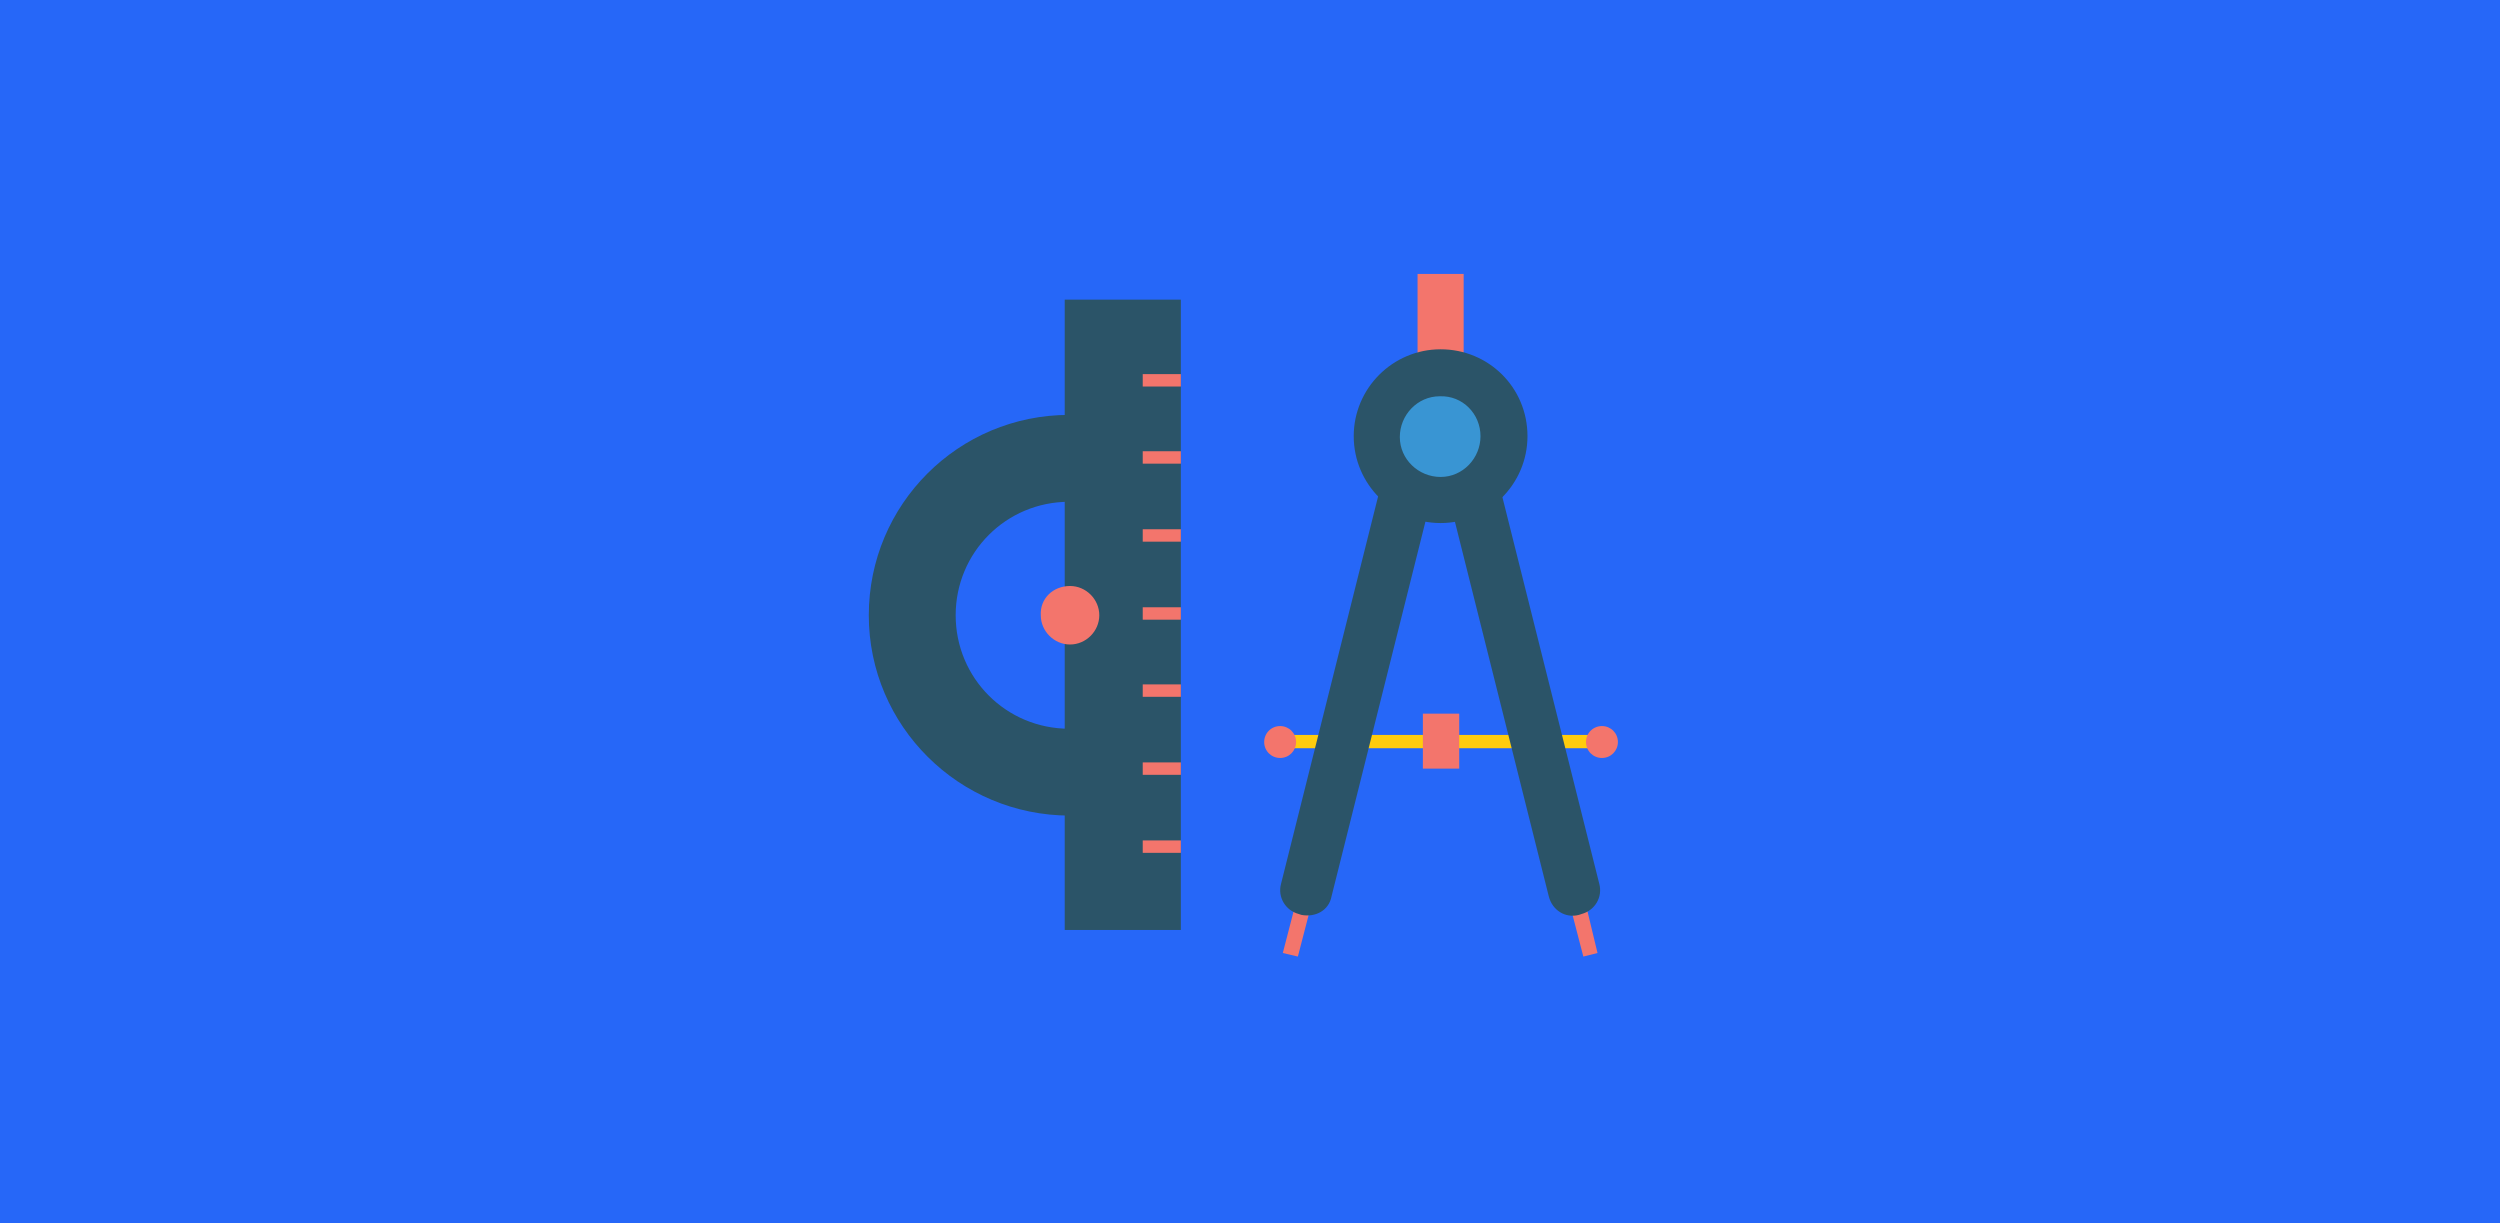 <?xml version="1.0" encoding="utf-8"?>
<!-- Generator: Adobe Illustrator 24.0.3, SVG Export Plug-In . SVG Version: 6.00 Build 0)  -->
<svg version="1.1" id="Layer_1" xmlns="http://www.w3.org/2000/svg" xmlns:xlink="http://www.w3.org/1999/xlink" x="0px" y="0px"
	 viewBox="0 0 282 138" style="enable-background:new 0 0 282 138;" xml:space="preserve">
<style type="text/css">
	.st0{fill:#2667F8;}
	.st1{fill-rule:evenodd;clip-rule:evenodd;fill:#2B5468;}
	.st2{fill-rule:evenodd;clip-rule:evenodd;fill:#F3756C;}
	.st3{fill-rule:evenodd;clip-rule:evenodd;fill:#FFCC0D;}
	.st4{fill-rule:evenodd;clip-rule:evenodd;fill:#3995D3;}
</style>
<title>illo-sm-xl-engineering</title>
<rect class="st0" width="282" height="138"/>
<polygon class="st1" points="120.1,104.9 133.2,104.9 133.2,33.8 120.1,33.8 "/>
<polygon class="st2" points="128.9,52.3 133.2,52.3 133.2,50.9 128.9,50.9 "/>
<polygon class="st2" points="128.9,43.6 133.2,43.6 133.2,42.2 128.9,42.2 "/>
<polygon class="st2" points="128.9,61.1 133.2,61.1 133.2,59.7 128.9,59.7 "/>
<polygon class="st2" points="128.9,69.9 133.2,69.9 133.2,68.5 128.9,68.5 "/>
<polygon class="st2" points="128.9,78.6 133.2,78.6 133.2,77.2 128.9,77.2 "/>
<polygon class="st2" points="128.9,87.4 133.2,87.4 133.2,86 128.9,86 "/>
<polygon class="st2" points="128.9,96.2 133.2,96.2 133.2,94.8 128.9,94.8 "/>
<path class="st1" d="M120.7,92C108.2,92,98,81.9,98,69.4s10.1-22.6,22.6-22.6c0,0,0,0,0,0v9.8c-7.1,0-12.8,5.7-12.8,12.8
	s5.7,12.8,12.8,12.8c0,0,0,0,0,0V92z"/>
<path class="st2" d="M120.7,66.1c1.8,0,3.3,1.5,3.3,3.3s-1.5,3.3-3.3,3.3s-3.3-1.5-3.3-3.3l0,0C117.3,67.5,118.8,66.1,120.7,66.1"/>
<g>
	<polygon class="st2" points="146.4,107.9 144.7,107.5 146.1,102.1 147.8,102.5 	"/>
</g>
<g>
	<polygon class="st2" points="178.6,107.9 180.2,107.5 178.9,102.1 177.2,102.5 	"/>
</g>
<g>
	<polygon class="st3" points="144.4,84.4 180.7,84.4 180.7,82.9 144.4,82.9 	"/>
</g>
<g>
	<path class="st1" d="M146.8,103.2l-0.3-0.1c-1.5-0.4-2.4-1.9-2-3.4l11.2-44.7l5.7,1.4l-11.2,44.7
		C149.9,102.7,148.4,103.5,146.8,103.2"/>
</g>
<g>
	<path class="st1" d="M178.1,103.2l0.3-0.1c1.5-0.4,2.4-1.9,2-3.4l-11.2-44.7l-5.7,1.4l11.2,44.7
		C175.1,102.7,176.6,103.6,178.1,103.2"/>
</g>
<g>
	<polygon class="st2" points="160.5,86.7 164.6,86.7 164.6,80.5 160.5,80.5 	"/>
</g>
<g>
	<path class="st2" d="M182.5,83.7c0,1-0.8,1.8-1.8,1.8c-1,0-1.8-0.8-1.8-1.8c0-1,0.8-1.8,1.8-1.8l0,0
		C181.7,81.9,182.5,82.7,182.5,83.7"/>
</g>
<g>
	<path class="st2" d="M146.2,83.7c0,1-0.8,1.8-1.8,1.8c-1,0-1.8-0.8-1.8-1.8c0-1,0.8-1.8,1.8-1.8l0,0
		C145.4,81.9,146.2,82.7,146.2,83.7"/>
</g>
<g>
	<polygon class="st2" points="159.9,46.3 165.1,46.3 165.1,30.9 159.9,30.9 	"/>
</g>
<g>
	<path class="st1" d="M172.3,49.2c0,5.4-4.4,9.8-9.8,9.8c-5.4,0-9.8-4.4-9.8-9.8s4.4-9.8,9.8-9.8c0,0,0,0,0,0
		C167.9,39.4,172.3,43.7,172.3,49.2C172.3,49.2,172.3,49.2,172.3,49.2"/>
</g>
<g>
	<path class="st4" d="M167,49.2c0,2.5-2,4.6-4.5,4.6s-4.6-2-4.6-4.5c0-2.5,2-4.6,4.5-4.6c0,0,0,0,0,0C165,44.6,167,46.7,167,49.2"/>
</g>
</svg>
